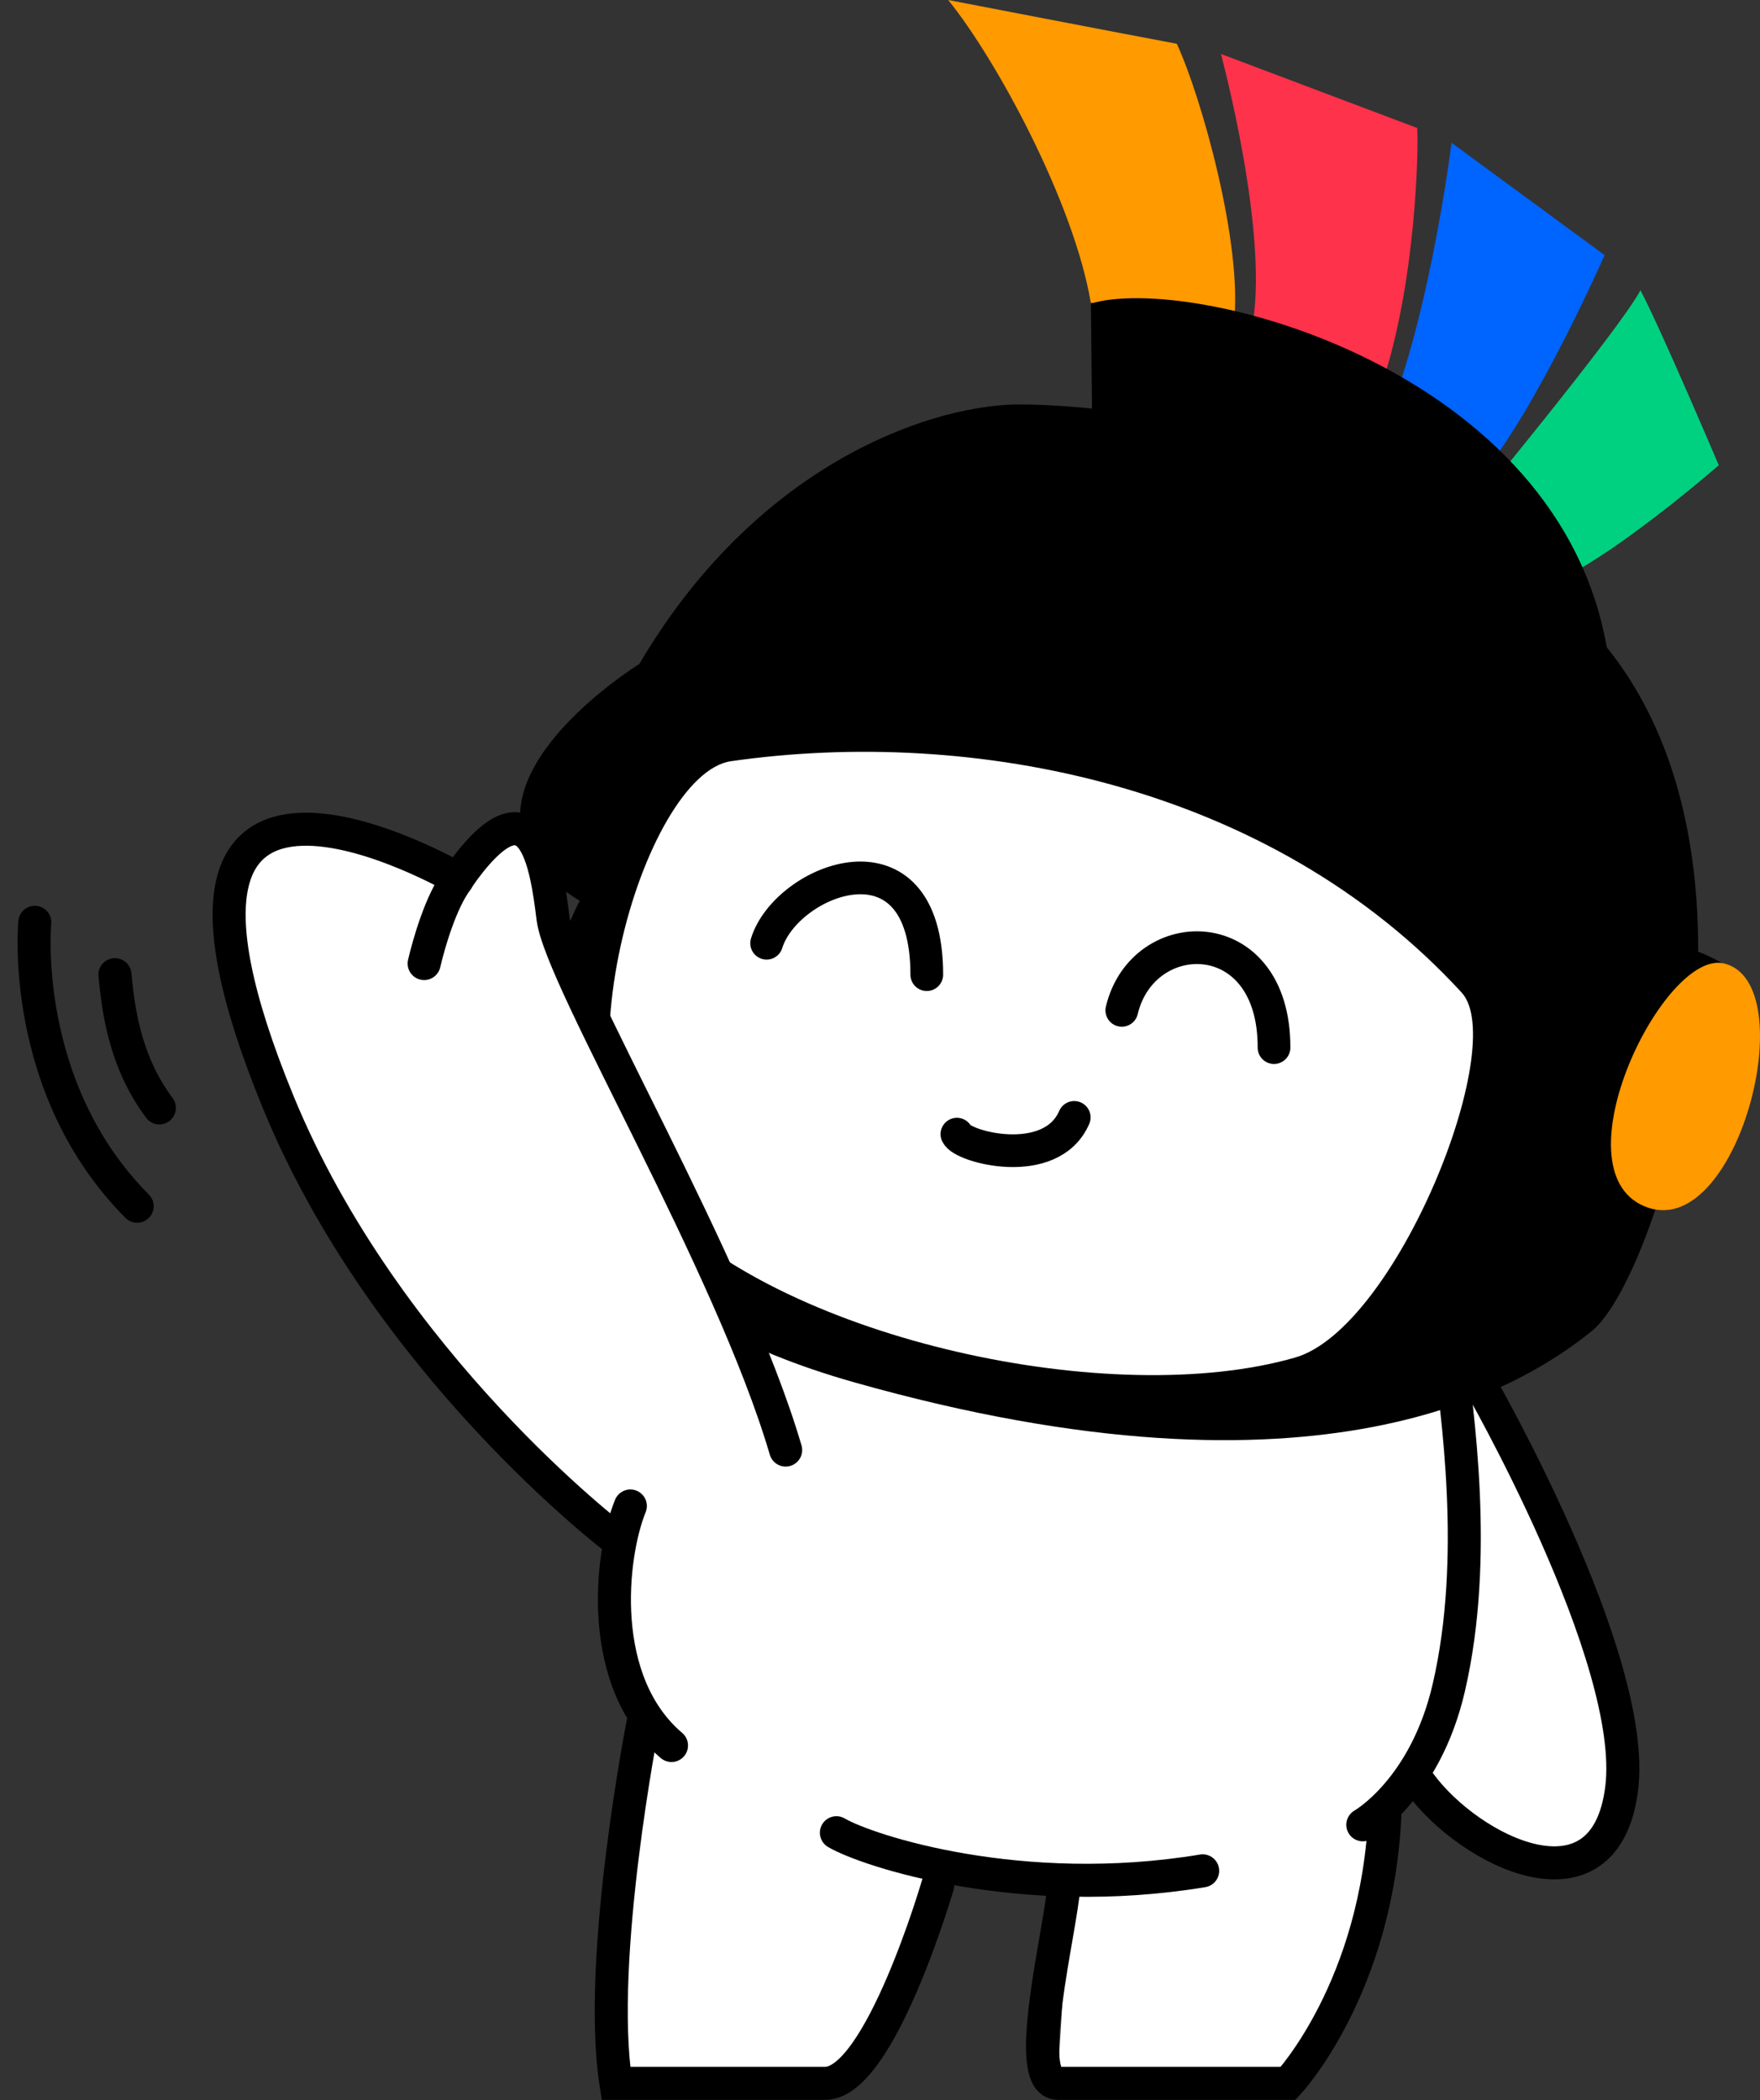 <svg width="1110" height="1324" xmlns="http://www.w3.org/2000/svg" xmlns:xlink="http://www.w3.org/1999/xlink" xml:space="preserve" overflow="hidden"><rect width="100%" height="100%" fill="#333333" stroke="none"/><defs><clipPath id="clip0"><rect x="1543" y="509" width="1110" height="1324"/></clipPath></defs><g clip-path="url(#clip0)" transform="translate(-1543 -509)"><path d="M1949.69 1218 2416.27 1253.02 2433.18 1348.55C2434.11 1356.39 2474.27 1365.63 2474.85 1378.28 2474.89 1378.31 2566.75 1536.46 2566 1608.59 2565.14 1691.86 2519.07 1711.69 2441.5 1636.12 2437.38 1642.58 2420.09 1652.58 2415.82 1658.18 2395.95 1782.62 2354.87 1821.45 2354.87 1821.45L2209.92 1821.45C2209.92 1821.45 2215.87 1725.64 2217.62 1698.29L2210.78 1698.29C2178.8 1698.29 2141.12 1687.57 2141.12 1687.57 2141.12 1687.57 2104.61 1823 2069.82 1823L1930.65 1823C1918.48 1744.82 1960.39 1594.61 1960.39 1594.61 1933.64 1553.68 1934.88 1514.02 1934.88 1482.03 1934.88 1482.03 1863.19 1108.85 1949.73 1218Z" fill="#FFFFFF" fill-rule="evenodd"/><path d="M1948.5 1595.5C1948.5 1595.5 1919.32 1744.23 1931.46 1822.5L2063.41 1822.5C2098.08 1822.5 2134.5 1697.29 2134.5 1697.29" stroke="#000000" stroke-width="20.831" stroke-linecap="round" stroke-miterlimit="8" fill="none" fill-rule="evenodd"/><path d="M2456.75 1356.5C2462.01 1400.03 2475.78 1490.83 2456.75 1572.96 2441.84 1637.39 2402.5 1659.5 2402.5 1659.5" stroke="#000000" stroke-width="20.831" stroke-linecap="round" stroke-miterlimit="8" fill="none" fill-rule="evenodd"/><path d="M2475.31 1379.5C2475.31 1379.5 2576.17 1554.36 2565.74 1636.75 2555.32 1719.17 2469.67 1676.04 2438.5 1633.32" stroke="#000000" stroke-width="20.831" stroke-linecap="round" stroke-miterlimit="8" fill="none" fill-rule="evenodd"/><path d="M2070.5 1664.5C2090.23 1676.07 2186.74 1707.54 2301.5 1688.53" stroke="#000000" stroke-width="20.831" stroke-linecap="round" stroke-miterlimit="8" fill="none" fill-rule="evenodd"/><path d="M2213.96 1697.84C2212.21 1725.22 2187.13 1822.43 2210.21 1822.5L2355.43 1822.5C2355.43 1822.5 2411.92 1762.28 2416.5 1651.5" stroke="#000000" stroke-width="20.831" stroke-linecap="round" stroke-miterlimit="8" fill="none" fill-rule="evenodd"/><path d="M2230.92 699.803C2220.28 636.556 2171.22 546.194 2141 509 2141 509 2252.53 530.494 2285.19 536.595 2300.7 570.018 2327.08 663.946 2321.15 713L2230.88 699.803Z" fill="#FF9A00" fill-rule="evenodd"/><path d="M2313 543C2313 543 2344.36 658.807 2332.34 716.727L2412.51 757C2436.81 690.016 2437.7 597.109 2436.78 589.693L2313 543Z" fill="#FF324B" fill-rule="evenodd"/><path d="M2458.47 599C2458.47 599 2442.52 725.902 2411 787.464L2476.32 810C2512.87 765.993 2555 669.838 2555 669.838L2458.47 599Z" fill="#0064FF" fill-rule="evenodd"/><path d="M2577.61 692C2564.02 717.666 2464 838.437 2464 838.437 2464 838.437 2479.73 888.188 2512.01 880.114 2548.12 871.078 2627 802.326 2627 802.326 2627 802.326 2589.59 714.333 2577.58 692Z" fill="#00D181" fill-rule="evenodd"/><path d="M2231.96 790.58 2231 700.391C2294.22 681.323 2528.79 741.036 2557 921 2557 921 2425.3 788.415 2231.96 790.58Z" fill-rule="evenodd"/><path d="M2183.07 764C2125.12 765.547 2018.68 804.36 1946.21 927.638 1946.21 927.638 1805.85 1014.3 1908.62 1076.97 1908.62 1076.97 1787.56 1297.34 2081.99 1380.6 2376.43 1463.83 2503.79 1383.11 2547.15 1348.01 2590.52 1312.87 2680.84 1022.66 2531.06 890.647 2381.28 758.637 2183.07 764.034 2183.07 764.034Z" fill-rule="evenodd"/><path d="M2629.83 1116.74C2629.83 1116.74 2594.26 1093.82 2563.96 1107.19 2536.21 1119.46 2444.01 1274.58 2586.62 1270.94 2642.19 1269.53 2629.83 1116.74 2629.83 1116.74Z" fill-rule="evenodd"/><path d="M2630.27 1116.42C2592.36 1107.39 2524.64 1245.76 2579.83 1269.42 2638.41 1294.53 2681.34 1128.56 2630.27 1116.42Z" fill="#FF9A00" fill-rule="evenodd"/><path d="M2038 1422.35C2003.4 1304.56 1896.11 1125.95 1891.27 1087.31 1887.01 1053.17 1878.76 994.277 1831.11 1062.42 1831.11 1062.42 1606.67 932.599 1717.98 1203.24 1786 1368.65 1934.56 1482 1934.56 1482" fill="#FFFFFF" fill-rule="evenodd"/><path d="M2464.84 1134.8C2495.08 1167.75 2423.75 1346.56 2359.69 1364.95 2244.25 1398.07 2041.18 1353.92 1958.71 1269.86 1888.58 1198.43 1948.83 996.821 2004.09 988.911 2155.79 967.21 2343.72 1002.94 2464.84 1134.8Z" fill="#FFFFFF" fill-rule="evenodd"/><path d="M2038.5 1423.23C2003.9 1305.33 1896.61 1126.55 1891.77 1087.87 1887.51 1053.69 1879.26 994.742 1831.61 1062.95 1831.61 1062.95 1607.17 933.003 1718.48 1203.91 1786.5 1369.48 1931.62 1479.5 1931.62 1479.5" stroke="#000000" stroke-width="20.831" stroke-linecap="round" stroke-miterlimit="8" fill="none" fill-rule="evenodd"/><path d="M1940.55 1458.5C1927.7 1490.22 1919.28 1569.4 1966.5 1609.5" stroke="#000000" stroke-width="20.831" stroke-linecap="round" stroke-miterlimit="8" fill="none" fill-rule="evenodd"/><path d="M1831.5 1063.5C1821.02 1077.29 1813.47 1103.83 1810.5 1116.5" stroke="#000000" stroke-width="20.831" stroke-linecap="round" stroke-miterlimit="8" fill="none" fill-rule="evenodd"/><path d="M1615.5 1123.5C1617.43 1143.04 1620.83 1177.18 1643.5 1207.5" stroke="#000000" stroke-width="20.831" stroke-linecap="round" stroke-miterlimit="8" fill="none" fill-rule="evenodd"/><path d="M1564.95 1090.5C1564.95 1090.5 1554.92 1194.52 1629.5 1269.5" stroke="#000000" stroke-width="20.831" stroke-linecap="round" stroke-miterlimit="8" fill="none" fill-rule="evenodd"/><path d="M2026.5 1103.69C2038.93 1063.42 2127.5 1027.96 2127.5 1123.5" stroke="#000000" stroke-width="20.625" stroke-linecap="round" stroke-linejoin="round" stroke-miterlimit="10" fill="none" fill-rule="evenodd"/><path d="M2250.5 1146.01C2263.78 1090.25 2346.71 1089.53 2346.5 1169.5" stroke="#000000" stroke-width="20.625" stroke-linecap="round" stroke-linejoin="round" stroke-miterlimit="10" fill="none" fill-rule="evenodd"/><path d="M2146.5 1224.06C2149.72 1232.11 2205.85 1247.25 2220.5 1213.5" stroke="#000000" stroke-width="20.625" stroke-linecap="round" stroke-miterlimit="8" fill="none" fill-rule="evenodd"/></g></svg>